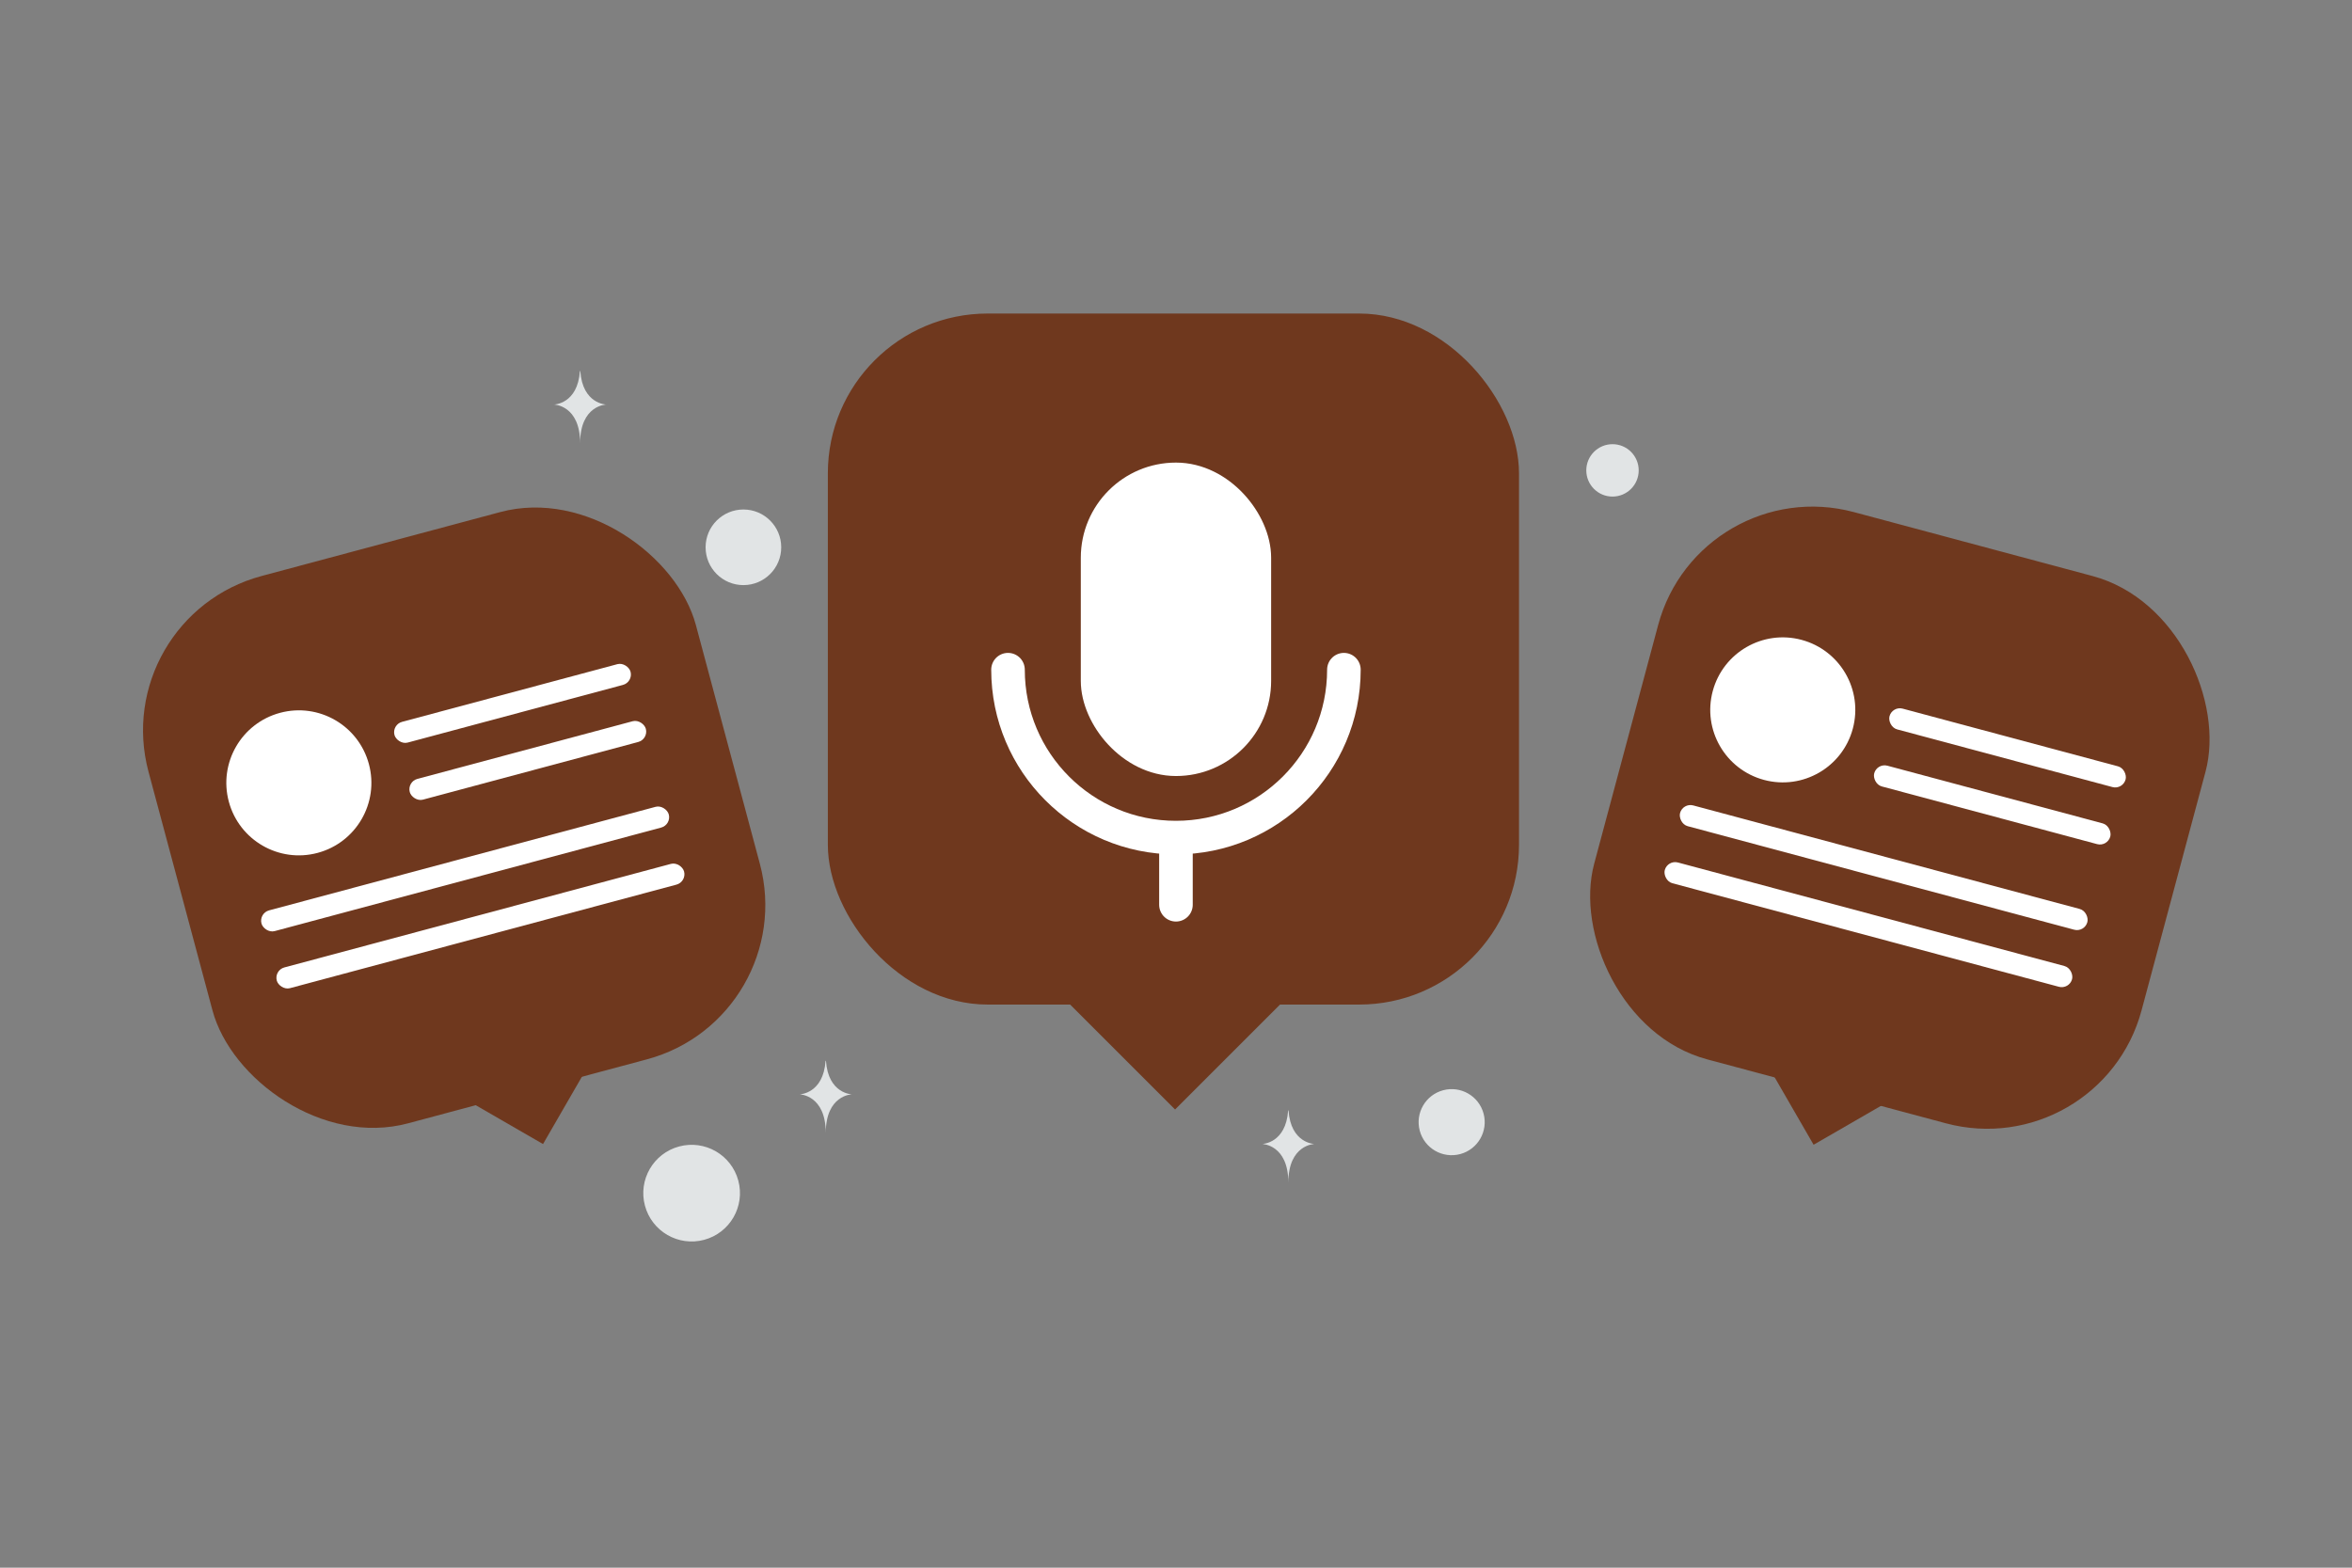 <svg width="900" height="600" viewBox="0 0 900 600" fill="none" xmlns="http://www.w3.org/2000/svg"><rect x="0" y="0" width="900" height="600" fill="#808080" stroke="none"/><path fill="transparent" d="M0 0h900v600H0z"/><rect x="316.777" y="120" width="264.476" height="264.476" rx="61.151" fill="#6f381e"/><path fill="#6f381e" d="m449.642 317.997 53.318 53.318-53.318 53.318-53.318-53.318z"/><rect x="419.998" y="183.472" width="59.981" height="107.109" rx="29.978" fill="#fff" stroke="#fff" stroke-width="12.848" stroke-linecap="round" stroke-linejoin="round"/><path d="M514.247 256.306c0 35.493-28.772 64.266-64.265 64.266v0c-35.493 0-64.266-28.773-64.266-64.266m64.266 89.972v-25.706" stroke="#fff" stroke-width="12.848" stroke-linecap="round" stroke-linejoin="round"/><rect x="41" y="236.289" width="216.845" height="216.845" rx="61.151" transform="rotate(-15 41 236.289)" fill="#6f381e"/><path fill="#6f381e" d="m196.762 396.704 26.093 15.065-15.065 26.093-26.093-15.065z"/><circle cx="114.359" cy="299.621" r="27.748" transform="rotate(-15 114.359 299.621)" fill="#fff"/><rect x="149.882" y="277.335" width="93.521" height="8.222" rx="4.111" transform="rotate(-15 149.882 277.335)" fill="#fff"/><rect x="98.995" y="349.488" width="161.349" height="8.222" rx="4.111" transform="rotate(-15 98.995 349.488)" fill="#fff"/><rect x="155.734" y="299.174" width="93.521" height="8.222" rx="4.111" transform="rotate(-15 155.734 299.174)" fill="#fff"/><rect x="104.846" y="371.327" width="161.349" height="8.222" rx="4.111" transform="rotate(-15 104.846 371.327)" fill="#fff"/><rect x="650.32" y="180.165" width="216.845" height="216.845" rx="61.151" transform="rotate(15 650.32 180.165)" fill="#6f381e"/><path fill="#6f381e" d="m705.007 396.97 15.065 26.093-26.093 15.065-15.065-26.093z"/><circle cx="682.185" cy="271.692" r="27.748" transform="rotate(15 682.185 271.692)" fill="#fff"/><rect x="724.092" y="270.153" width="93.521" height="8.222" rx="4.111" transform="rotate(15 724.092 270.153)" fill="#fff"/><rect x="643.945" y="307.196" width="161.349" height="8.222" rx="4.111" transform="rotate(15 643.945 307.196)" fill="#fff"/><rect x="718.24" y="291.992" width="93.521" height="8.222" rx="4.111" transform="rotate(15 718.24 291.992)" fill="#fff"/><rect x="638.094" y="329.035" width="161.349" height="8.222" rx="4.111" transform="rotate(15 638.094 329.035)" fill="#fff"/><circle r="14.469" transform="matrix(-1 0 0 1 284.469 209.469)" fill="#E1E4E5"/><circle r="10.027" transform="matrix(-1 0 0 1 617.028 180.028)" fill="#E1E4E5"/><circle r="18.496" transform="scale(1 -1) rotate(-75 -165.234 -400.777)" fill="#E1E4E5"/><circle r="12.644" transform="scale(1 -1) rotate(-75 -2.116 -576.705)" fill="#E1E4E5"/><path d="M492.909 425h.145c.859 12.641 9.912 12.836 9.912 12.836s-9.983.202-9.983 14.809c0-14.607-9.983-14.809-9.983-14.809s9.049-.195 9.909-12.836zm-177-19h.145c.859 12.641 9.912 12.836 9.912 12.836s-9.983.202-9.983 14.809c0-14.607-9.983-14.809-9.983-14.809s9.049-.195 9.909-12.836zm-94-264h.145c.859 12.641 9.912 12.836 9.912 12.836s-9.983.202-9.983 14.809c0-14.607-9.983-14.809-9.983-14.809s9.049-.195 9.909-12.836z" fill="#E1E4E5"/></svg>